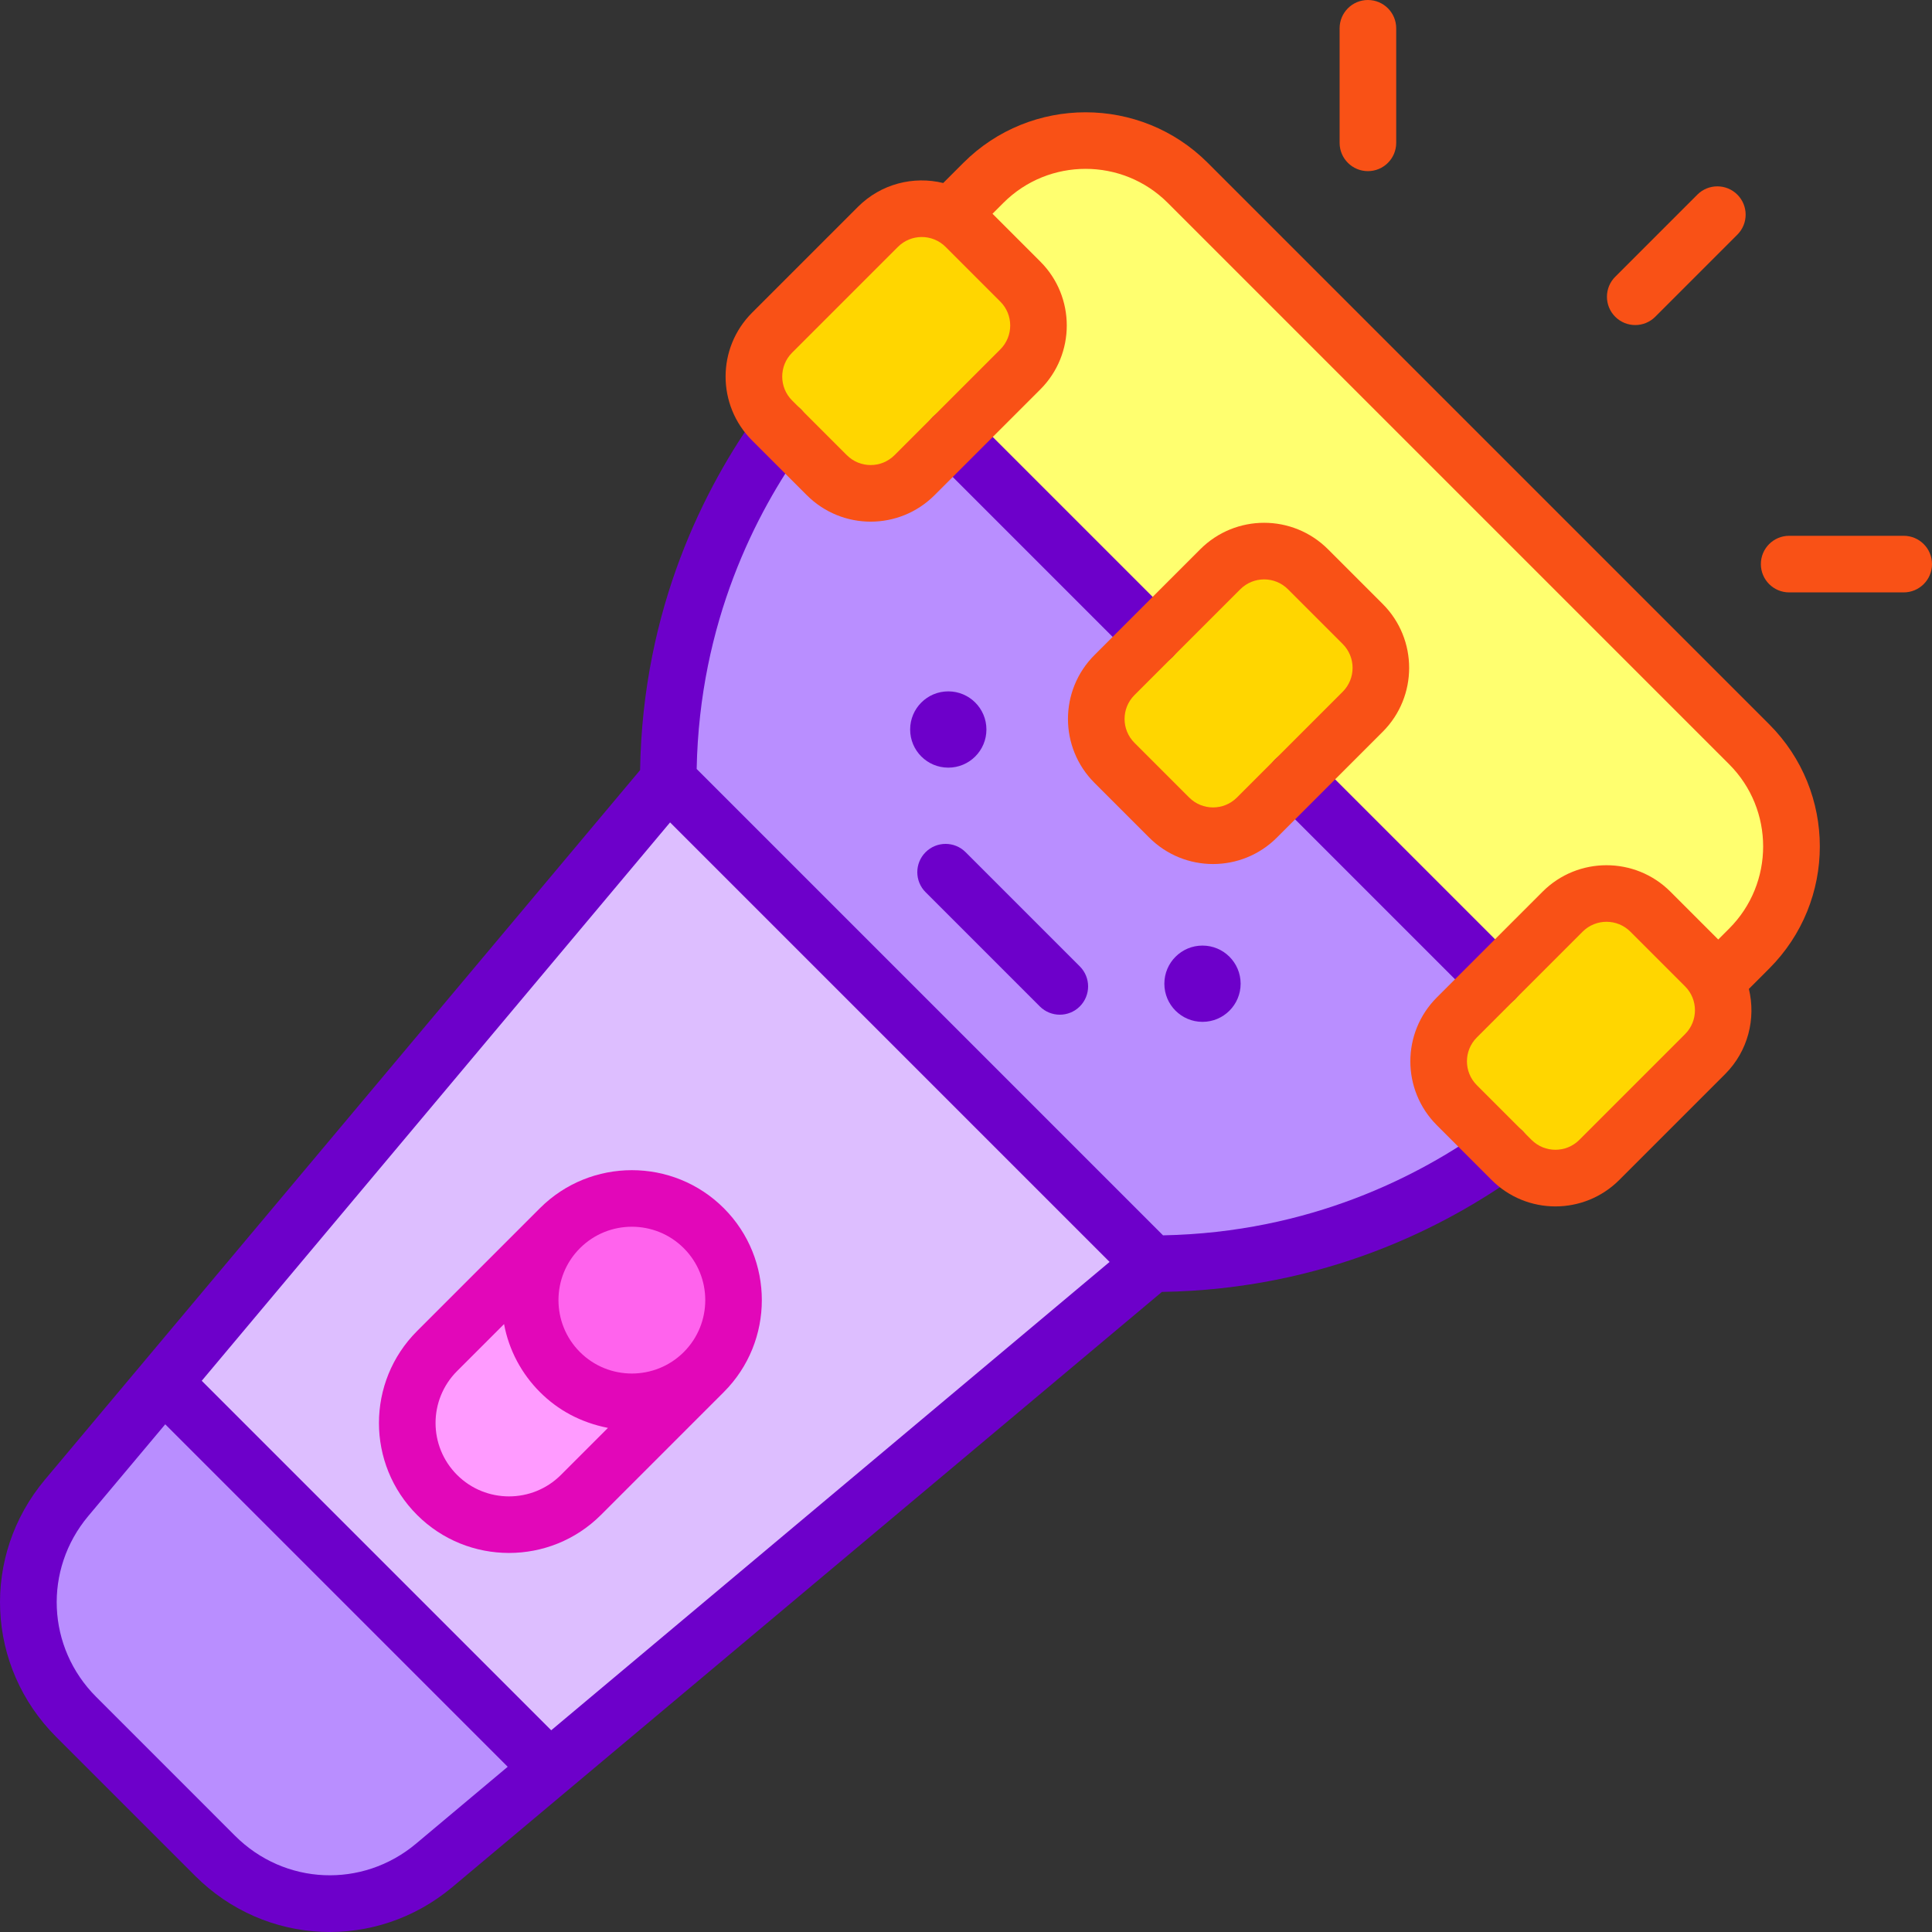 <svg id="Capa_1" enable-background="new 0 0 512 512" height="512" viewBox="0 0 512 512" width="512" xmlns="http://www.w3.org/2000/svg"><rect x="0" y="0" width="512" height="512" fill="#333333" stroke="none"/><g><path d="m396.197 259.514 17.917-17.917c6.421-6.421 16.832-6.421 23.253 0l14.502 14.502c1.214 1.214 2.196 2.571 2.951 4.015l8.733-8.733c14.949-14.949 14.949-39.186 0-54.135l-148.799-148.798c-14.949-14.949-39.186-14.949-54.135 0l-8.733 8.733c1.445.755 2.802 1.737 4.015 2.951l14.502 14.502c6.421 6.421 6.421 16.832 0 23.253l-17.917 17.917 52.978 52.978 17.917-17.917c6.421-6.421 16.832-6.421 23.253 0l14.502 14.502c6.421 6.421 6.421 16.832 0 23.253l-17.917 17.917z" fill="#ffff6f"/><g fill="#ffd600"><path d="m270.403 74.634-14.502-14.502c-6.421-6.421-16.832-6.421-23.253 0l-28.038 28.038c-6.421 6.421-6.421 16.832 0 23.253l14.502 14.502c6.421 6.421 16.832 6.421 23.253 0l28.038-28.038c6.421-6.422 6.421-16.832 0-23.253z"/><path d="m361.136 165.366-14.502-14.502c-6.421-6.421-16.832-6.421-23.253 0l-28.038 28.038c-6.421 6.421-6.421 16.832 0 23.253l14.502 14.502c6.421 6.421 16.832 6.421 23.253 0l28.038-28.038c6.421-6.421 6.421-16.832 0-23.253z"/><path d="m451.868 256.099-14.502-14.502c-6.421-6.421-16.832-6.421-23.253 0l-28.038 28.038c-6.421 6.421-6.421 16.832 0 23.253l14.502 14.502c6.421 6.421 16.832 6.421 23.253 0l28.038-28.038c6.421-6.422 6.421-16.832 0-23.253z"/></g><path d="m386.076 292.887c-6.421-6.421-6.421-16.832 0-23.253l10.121-10.121-52.978-52.978-10.121 10.121c-6.421 6.421-16.832 6.421-23.253 0l-14.502-14.502c-6.421-6.421-6.421-16.832 0-23.253l10.121-10.121-52.978-52.978-10.121 10.121c-6.421 6.421-16.832 6.421-23.253 0l-12.135-12.135c-14.439 20.11-29.884 51.366-29.884 93.071l128.047 128.047c41.705 0 72.961-15.445 93.071-29.884z" fill="#b98eff"/><path d="m305.142 334.909-159.509 133.789-102.331-102.331 133.79-159.509z" fill="#ddbeff"/><path d="m148.389 363.611c-10.528-10.528-10.528-27.598 0-38.126l-32.56 32.56c-10.528 10.528-10.528 27.598 0 38.126s27.598 10.528 38.126 0l32.56-32.56c-10.529 10.529-27.598 10.529-38.126 0z" fill="#ff9bff"/><ellipse cx="167.452" cy="344.548" fill="#ff63ed" rx="26.959" ry="26.959" transform="matrix(.707 -.707 .707 .707 -194.587 219.322)"/><path d="m145.633 468.698-30.571 25.647c-17.089 14.326-42.299 13.232-58.071-2.54l-36.797-36.797c-15.772-15.772-16.867-40.983-2.54-58.071l25.647-30.571z" fill="#b98eff"/><circle cx="318.673" cy="260.695" fill="#6d00ca" r="10.107"/><circle cx="251.305" cy="193.327" fill="#6d00ca" r="10.107"/><path d="m191.817 320.183c-13.434-13.434-35.294-13.434-48.73 0l-32.56 32.56c-13.466 13.465-13.468 35.263 0 48.73 13.434 13.435 35.295 13.436 48.73 0l32.56-32.56c13.435-13.434 13.435-35.295 0-48.73zm-10.605 10.605c7.588 7.587 7.588 19.934 0 27.521-7.587 7.588-19.934 7.587-27.522 0-7.587-7.587-7.587-19.934 0-27.521 7.587-7.588 19.934-7.589 27.522 0zm-32.56 60.081c-7.587 7.588-19.934 7.587-27.522 0-7.606-7.606-7.606-19.915 0-27.522l12.451-12.451c1.286 6.941 4.67 13.187 9.504 18.017 4.713 4.716 10.668 8.036 18.028 9.494z" fill="#e207b9"/><g fill="#6d00ca"><path d="m390.894 264.816c2.927 2.928 7.676 2.929 10.604 0 2.929-2.928 2.929-7.676 0-10.604l-52.978-52.978c-2.928-2.928-7.676-2.928-10.604 0-2.929 2.929-2.929 7.676 0 10.604z"/><path d="m404.302 300.649c-2.416-3.364-7.1-4.133-10.465-1.717-17.632 12.66-46.642 27.69-85.621 28.447l-123.594-123.596c.757-38.978 15.787-67.988 28.447-85.621 2.416-3.365 1.646-8.049-1.717-10.465-3.365-2.416-8.05-1.646-10.465 1.717-13.976 19.466-30.57 51.557-31.258 94.673-3.275 3.904-154.251 183.897-157.72 188.032-16.952 20.222-15.669 49.537 2.985 68.191l36.796 36.797c18.688 18.687 48.004 19.908 68.193 2.983l188.031-157.718c43.116-.689 75.207-17.282 94.672-31.258 3.363-2.416 4.132-7.101 1.716-10.465zm-294.057 187.95c-14.22 11.922-34.835 11.02-47.952-2.096l-36.796-36.797c-13.117-13.117-14.018-33.731-2.098-47.95l20.388-24.301 45.379 45.379 45.379 45.379zm35.833-30.06-92.616-92.617 124.115-147.974 116.476 116.475z"/><path d="m300.162 174.083c2.928 2.929 7.676 2.929 10.604 0 2.929-2.928 2.929-7.676 0-10.604l-52.978-52.978c-2.928-2.928-7.676-2.928-10.604 0-2.929 2.928-2.929 7.676 0 10.604z"/><path d="m275.558 266.709c2.929 2.929 7.676 2.928 10.604 0 2.929-2.929 2.929-7.676 0-10.604l-30.267-30.267c-2.928-2.929-7.676-2.929-10.604 0-2.929 2.929-2.929 7.676 0 10.604z"/></g><g fill="#f95116"><path d="m320.056 43.145c-17.85-17.849-46.892-17.848-64.74 0l-5.352 5.352c-7.879-1.912-16.474.188-22.618 6.332l-28.038 28.038c-9.356 9.355-9.358 24.499 0 33.857l14.502 14.502c9.358 9.357 24.499 9.357 33.857 0l28.038-28.038c9.335-9.335 9.335-24.523 0-33.858l-12.683-12.683 2.899-2.898c12.002-12.002 31.529-12.002 43.531 0l148.798 148.8c12.001 12.001 12.001 31.529 0 43.53l-2.899 2.899-12.683-12.683c-9.334-9.335-24.523-9.334-33.857 0l-28.038 28.038c-9.356 9.356-9.358 24.5 0 33.857l14.502 14.502c9.357 9.357 24.5 9.357 33.857 0l28.038-28.038c6.115-6.115 8.197-14.738 6.299-22.586l5.384-5.385c17.89-17.889 17.892-46.847 0-64.739zm-54.955 36.79c3.487 3.488 3.487 9.161 0 12.649l-28.038 28.038c-3.496 3.496-9.153 3.495-12.648 0l-14.502-14.502c-3.487-3.487-3.487-9.161 0-12.648l28.038-28.038c3.493-3.495 9.152-3.496 12.648 0zm181.465 194.114-28.038 28.038c-3.487 3.487-9.161 3.487-12.648 0l-14.502-14.502c-3.496-3.496-3.495-9.153 0-12.648l28.038-28.038c3.488-3.487 9.161-3.487 12.648 0l14.502 14.502c3.487 3.487 3.487 9.161 0 12.648z"/><path d="m438.657 83.947 21.761-21.761c2.929-2.928 2.929-7.676 0-10.604-2.928-2.928-7.676-2.928-10.604 0l-21.761 21.761c-2.929 2.929-2.929 7.676 0 10.604 2.927 2.929 7.675 2.93 10.604 0z"/><path d="m362.51 45.354c4.141 0 7.499-3.357 7.499-7.499v-30.356c0-4.141-3.357-7.499-7.499-7.499s-7.499 3.357-7.499 7.499v30.357c0 4.141 3.357 7.498 7.499 7.498z"/><path d="m504.502 141.992h-30.357c-4.141 0-7.499 3.357-7.499 7.499s3.357 7.499 7.499 7.499h30.357c4.141 0 7.499-3.357 7.499-7.499s-3.358-7.499-7.499-7.499z"/><path d="m351.936 145.562c-9.354-9.355-24.5-9.358-33.857 0l-28.038 28.038c-9.356 9.355-9.358 24.5 0 33.857l14.502 14.502c9.357 9.357 24.5 9.357 33.857 0l28.038-28.038c9.335-9.335 9.335-24.523 0-33.858zm3.898 37.755-28.038 28.038c-3.496 3.496-9.153 3.495-12.648 0l-14.502-14.502c-3.496-3.496-3.495-9.153 0-12.648l28.039-28.039c3.494-3.494 9.152-3.495 12.647 0l14.502 14.502c3.487 3.488 3.487 9.161 0 12.649z"/></g></g></svg>